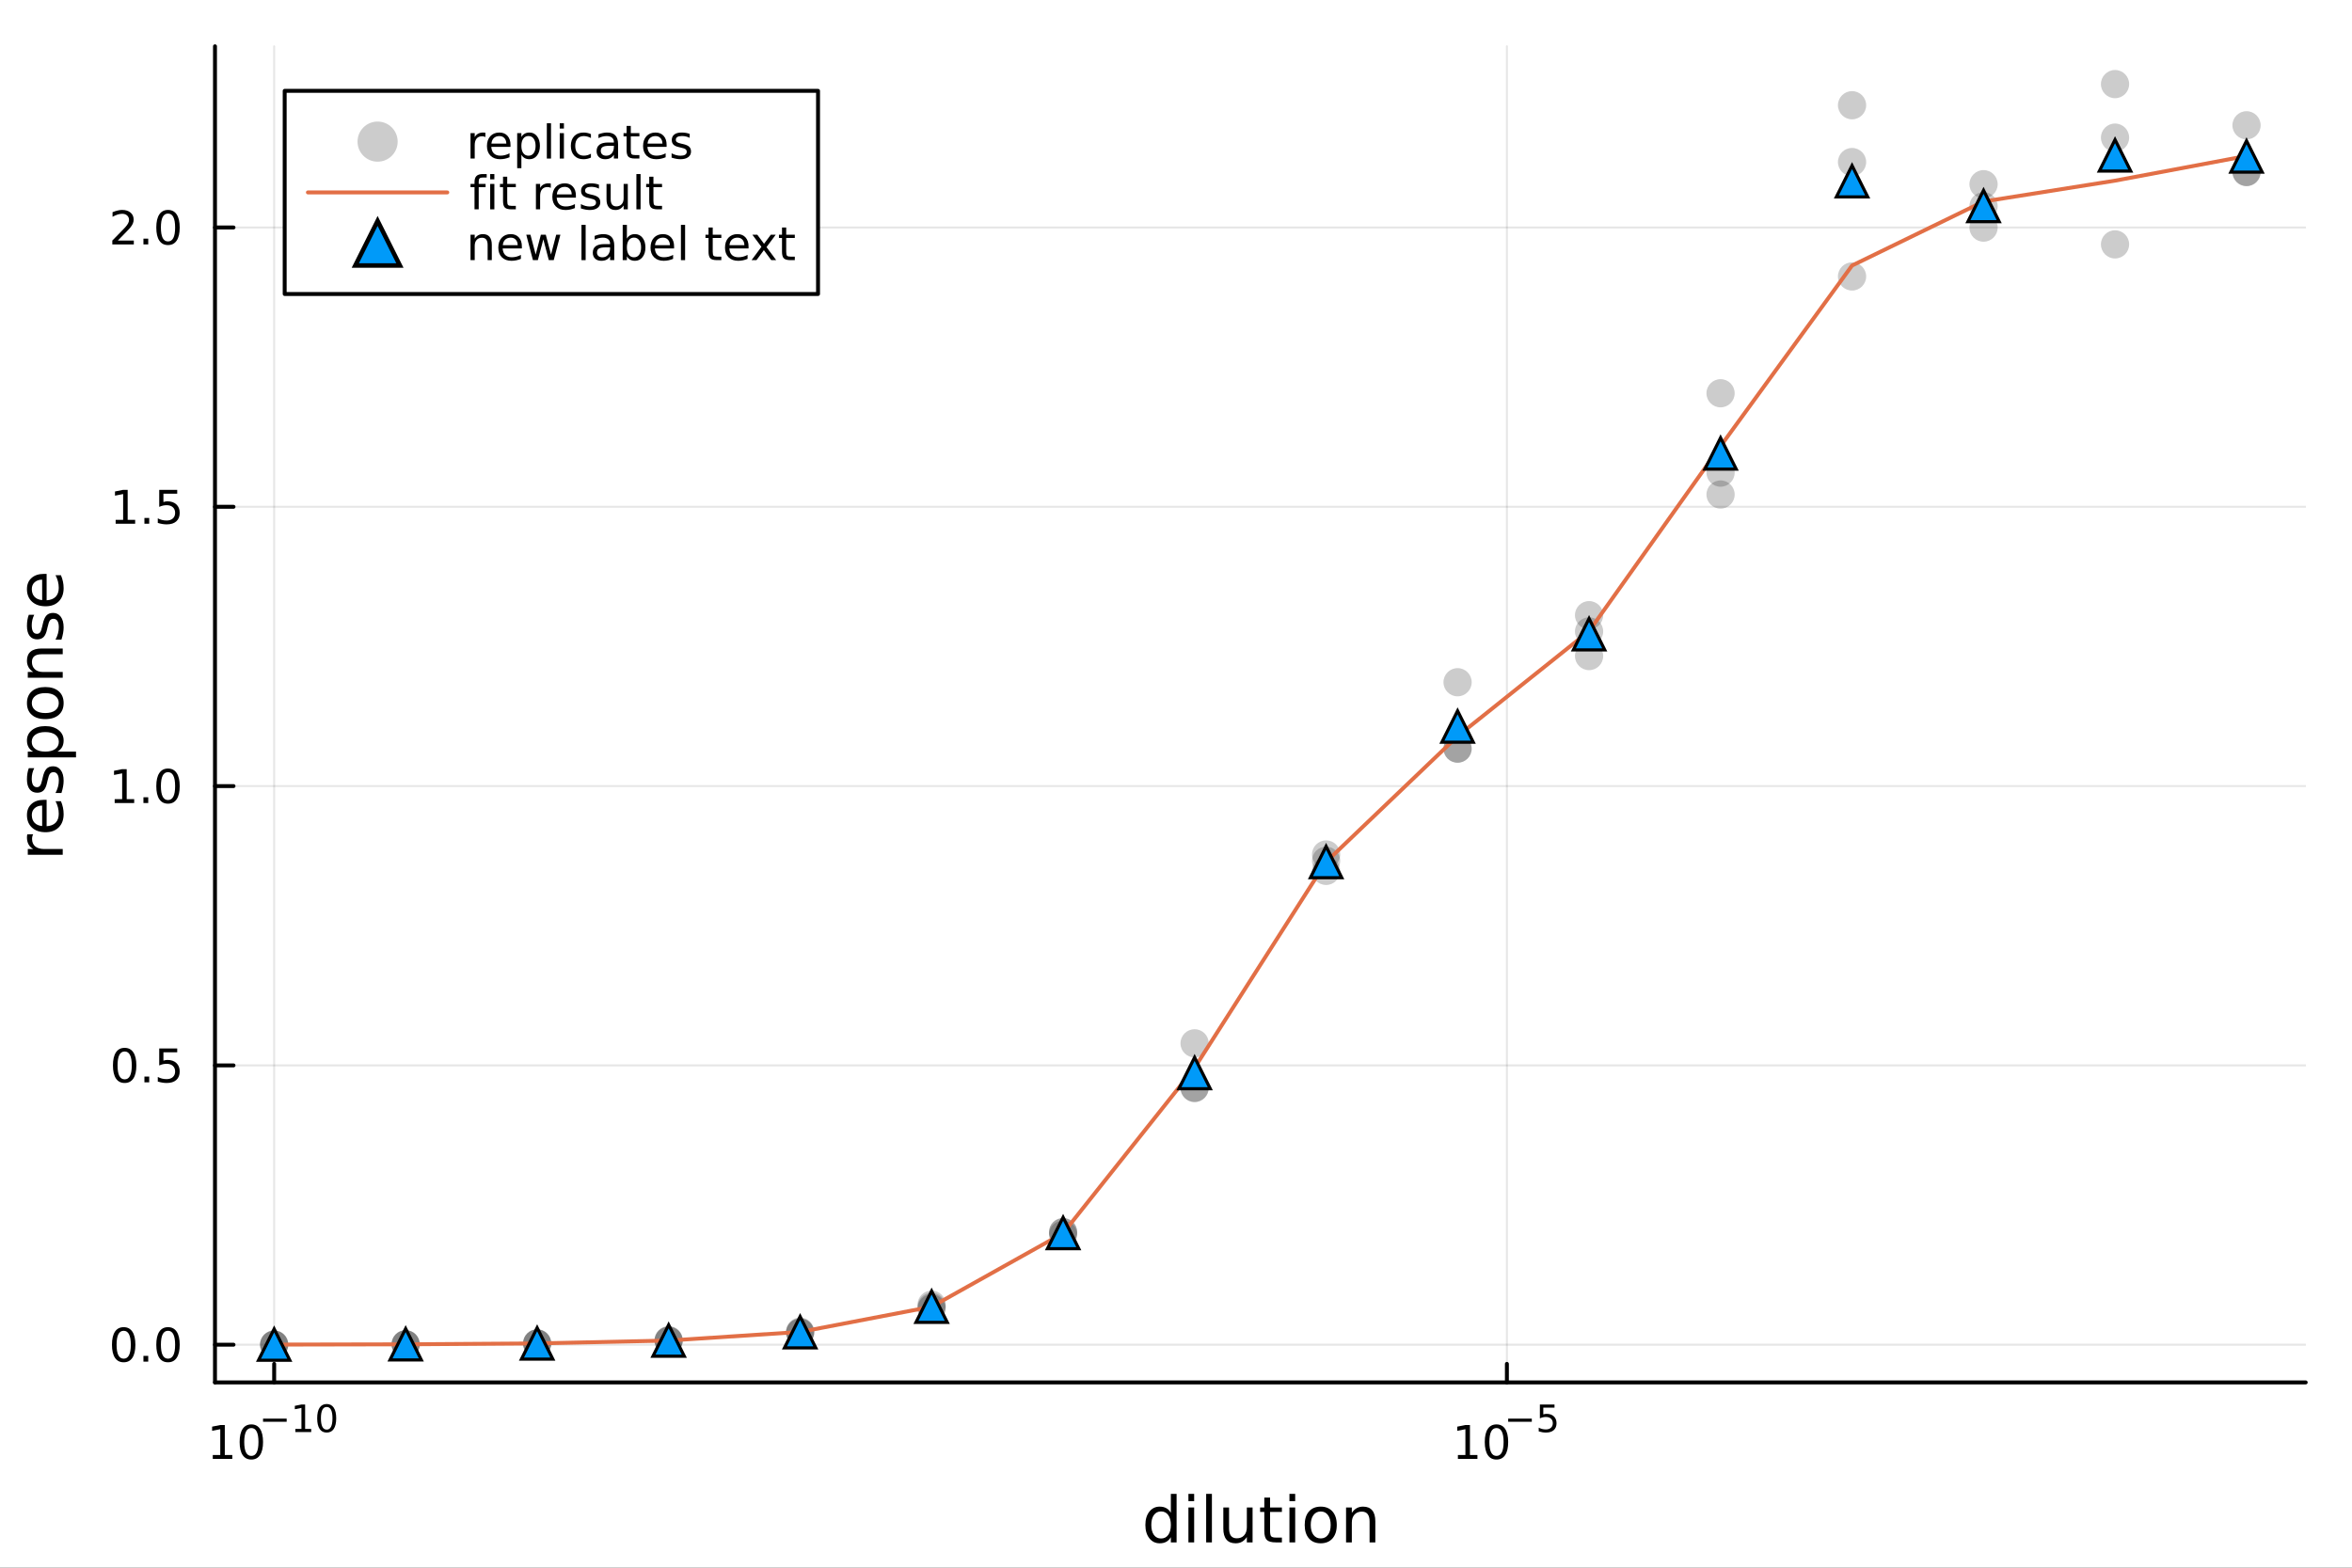 <?xml version="1.0" encoding="utf-8"?>
<svg xmlns="http://www.w3.org/2000/svg" xmlns:xlink="http://www.w3.org/1999/xlink" width="600" height="400" viewBox="0 0 2400 1600">
<rect x="0" y="0" width="2400" height="1600" fill="#333333" stroke="none"/>
<defs>
  <clipPath id="clip600">
    <rect x="0" y="0" width="2400" height="1600"/>
  </clipPath>
</defs>
<path clip-path="url(#clip600)" d="M0 1600 L2400 1600 L2400 0 L0 0  Z" fill="#ffffff" fill-rule="evenodd" fill-opacity="1"/>
<defs>
  <clipPath id="clip601">
    <rect x="480" y="0" width="1681" height="1600"/>
  </clipPath>
</defs>
<path clip-path="url(#clip600)" d="M219.38 1410.9 L2352.76 1410.9 L2352.76 47.244 L219.38 47.244  Z" fill="#ffffff" fill-rule="evenodd" fill-opacity="1"/>
<defs>
  <clipPath id="clip602">
    <rect x="219" y="47" width="2134" height="1365"/>
  </clipPath>
</defs>
<polyline clip-path="url(#clip602)" style="stroke:#000000; stroke-linecap:round; stroke-linejoin:round; stroke-width:2; stroke-opacity:0.1; fill:none" points="279.759,1410.9 279.759,47.244 "/>
<polyline clip-path="url(#clip602)" style="stroke:#000000; stroke-linecap:round; stroke-linejoin:round; stroke-width:2; stroke-opacity:0.1; fill:none" points="1537.65,1410.9 1537.65,47.244 "/>
<polyline clip-path="url(#clip600)" style="stroke:#000000; stroke-linecap:round; stroke-linejoin:round; stroke-width:4; stroke-opacity:1; fill:none" points="219.38,1410.9 2352.76,1410.9 "/>
<polyline clip-path="url(#clip600)" style="stroke:#000000; stroke-linecap:round; stroke-linejoin:round; stroke-width:4; stroke-opacity:1; fill:none" points="279.759,1410.9 279.759,1392 "/>
<polyline clip-path="url(#clip600)" style="stroke:#000000; stroke-linecap:round; stroke-linejoin:round; stroke-width:4; stroke-opacity:1; fill:none" points="1537.65,1410.9 1537.65,1392 "/>
<path clip-path="url(#clip600)" d="M217.122 1485.02 L224.761 1485.02 L224.761 1458.66 L216.451 1460.32 L216.451 1456.06 L224.715 1454.4 L229.391 1454.4 L229.391 1485.02 L237.03 1485.02 L237.03 1488.96 L217.122 1488.96 L217.122 1485.02 Z" fill="#000000" fill-rule="nonzero" fill-opacity="1" /><path clip-path="url(#clip600)" d="M256.474 1457.48 Q252.863 1457.48 251.034 1461.04 Q249.229 1464.58 249.229 1471.71 Q249.229 1478.82 251.034 1482.38 Q252.863 1485.92 256.474 1485.92 Q260.108 1485.92 261.914 1482.38 Q263.742 1478.82 263.742 1471.71 Q263.742 1464.58 261.914 1461.04 Q260.108 1457.48 256.474 1457.48 M256.474 1453.77 Q262.284 1453.77 265.34 1458.38 Q268.418 1462.96 268.418 1471.71 Q268.418 1480.44 265.34 1485.04 Q262.284 1489.63 256.474 1489.63 Q250.664 1489.63 247.585 1485.04 Q244.53 1480.44 244.53 1471.71 Q244.53 1462.96 247.585 1458.38 Q250.664 1453.77 256.474 1453.77 Z" fill="#000000" fill-rule="nonzero" fill-opacity="1" /><path clip-path="url(#clip600)" d="M268.418 1447.87 L292.53 1447.87 L292.53 1451.07 L268.418 1451.07 L268.418 1447.87 Z" fill="#000000" fill-rule="nonzero" fill-opacity="1" /><path clip-path="url(#clip600)" d="M301.388 1458.35 L307.595 1458.35 L307.595 1436.93 L300.843 1438.28 L300.843 1434.82 L307.557 1433.47 L311.356 1433.47 L311.356 1458.35 L317.563 1458.35 L317.563 1461.55 L301.388 1461.55 L301.388 1458.35 Z" fill="#000000" fill-rule="nonzero" fill-opacity="1" /><path clip-path="url(#clip600)" d="M333.362 1435.97 Q330.428 1435.97 328.942 1438.86 Q327.475 1441.74 327.475 1447.53 Q327.475 1453.31 328.942 1456.2 Q330.428 1459.08 333.362 1459.08 Q336.314 1459.08 337.781 1456.2 Q339.267 1453.31 339.267 1447.53 Q339.267 1441.74 337.781 1438.86 Q336.314 1435.97 333.362 1435.97 M333.362 1432.96 Q338.082 1432.96 340.565 1436.7 Q343.066 1440.43 343.066 1447.53 Q343.066 1454.62 340.565 1458.37 Q338.082 1462.09 333.362 1462.09 Q328.641 1462.09 326.139 1458.37 Q323.657 1454.62 323.657 1447.53 Q323.657 1440.43 326.139 1436.7 Q328.641 1432.96 333.362 1432.96 Z" fill="#000000" fill-rule="nonzero" fill-opacity="1" /><path clip-path="url(#clip600)" d="M1487.67 1485.02 L1495.31 1485.02 L1495.31 1458.66 L1487 1460.32 L1487 1456.06 L1495.26 1454.4 L1499.94 1454.4 L1499.94 1485.02 L1507.57 1485.02 L1507.57 1488.96 L1487.67 1488.96 L1487.67 1485.02 Z" fill="#000000" fill-rule="nonzero" fill-opacity="1" /><path clip-path="url(#clip600)" d="M1527.02 1457.48 Q1523.41 1457.48 1521.58 1461.04 Q1519.77 1464.58 1519.77 1471.71 Q1519.77 1478.82 1521.58 1482.38 Q1523.41 1485.92 1527.02 1485.92 Q1530.65 1485.92 1532.46 1482.38 Q1534.29 1478.82 1534.29 1471.71 Q1534.29 1464.58 1532.46 1461.04 Q1530.65 1457.48 1527.02 1457.48 M1527.02 1453.77 Q1532.83 1453.77 1535.88 1458.38 Q1538.96 1462.96 1538.96 1471.71 Q1538.96 1480.44 1535.88 1485.04 Q1532.83 1489.63 1527.02 1489.63 Q1521.21 1489.63 1518.13 1485.04 Q1515.07 1480.44 1515.07 1471.71 Q1515.07 1462.96 1518.13 1458.38 Q1521.21 1453.77 1527.02 1453.77 Z" fill="#000000" fill-rule="nonzero" fill-opacity="1" /><path clip-path="url(#clip600)" d="M1538.96 1447.87 L1563.07 1447.87 L1563.07 1451.07 L1538.96 1451.07 L1538.96 1447.87 Z" fill="#000000" fill-rule="nonzero" fill-opacity="1" /><path clip-path="url(#clip600)" d="M1571.31 1433.47 L1586.23 1433.47 L1586.23 1436.66 L1574.79 1436.66 L1574.79 1443.55 Q1575.62 1443.27 1576.45 1443.13 Q1577.27 1442.98 1578.1 1442.98 Q1582.8 1442.98 1585.55 1445.56 Q1588.3 1448.14 1588.3 1452.54 Q1588.3 1457.07 1585.47 1459.59 Q1582.65 1462.09 1577.52 1462.09 Q1575.75 1462.09 1573.91 1461.79 Q1572.08 1461.49 1570.13 1460.89 L1570.13 1457.07 Q1571.82 1457.99 1573.63 1458.44 Q1575.43 1458.89 1577.44 1458.89 Q1580.7 1458.89 1582.6 1457.18 Q1584.5 1455.47 1584.5 1452.54 Q1584.5 1449.6 1582.6 1447.89 Q1580.7 1446.18 1577.44 1446.18 Q1575.92 1446.18 1574.4 1446.52 Q1572.89 1446.86 1571.31 1447.57 L1571.31 1433.47 Z" fill="#000000" fill-rule="nonzero" fill-opacity="1" /><path clip-path="url(#clip600)" d="M1194.75 1543.95 L1194.75 1524.66 L1200.61 1524.66 L1200.61 1574.19 L1194.75 1574.19 L1194.75 1568.84 Q1192.91 1572.02 1190.07 1573.58 Q1187.27 1575.11 1183.33 1575.11 Q1176.86 1575.11 1172.79 1569.95 Q1168.75 1564.8 1168.75 1556.39 Q1168.75 1547.99 1172.79 1542.83 Q1176.86 1537.68 1183.33 1537.68 Q1187.27 1537.68 1190.07 1539.24 Q1192.91 1540.77 1194.75 1543.95 M1174.8 1556.39 Q1174.8 1562.85 1177.44 1566.55 Q1180.11 1570.21 1184.76 1570.21 Q1189.4 1570.21 1192.08 1566.55 Q1194.75 1562.85 1194.75 1556.39 Q1194.75 1549.93 1192.08 1546.27 Q1189.4 1542.58 1184.76 1542.58 Q1180.11 1542.58 1177.44 1546.27 Q1174.8 1549.93 1174.8 1556.39 Z" fill="#000000" fill-rule="nonzero" fill-opacity="1" /><path clip-path="url(#clip600)" d="M1212.67 1538.54 L1218.53 1538.54 L1218.53 1574.19 L1212.67 1574.19 L1212.67 1538.54 M1212.67 1524.66 L1218.53 1524.66 L1218.53 1532.08 L1212.67 1532.08 L1212.67 1524.66 Z" fill="#000000" fill-rule="nonzero" fill-opacity="1" /><path clip-path="url(#clip600)" d="M1230.78 1524.66 L1236.64 1524.66 L1236.64 1574.19 L1230.78 1574.19 L1230.78 1524.66 Z" fill="#000000" fill-rule="nonzero" fill-opacity="1" /><path clip-path="url(#clip600)" d="M1248.29 1560.12 L1248.29 1538.54 L1254.14 1538.54 L1254.14 1559.89 Q1254.14 1564.96 1256.12 1567.5 Q1258.09 1570.02 1262.04 1570.02 Q1266.78 1570.02 1269.52 1566.99 Q1272.29 1563.97 1272.29 1558.75 L1272.29 1538.54 L1278.14 1538.54 L1278.14 1574.19 L1272.29 1574.19 L1272.29 1568.71 Q1270.15 1571.96 1267.32 1573.55 Q1264.52 1575.11 1260.8 1575.11 Q1254.65 1575.11 1251.47 1571.29 Q1248.29 1567.47 1248.29 1560.12 M1263.02 1537.68 L1263.02 1537.68 Z" fill="#000000" fill-rule="nonzero" fill-opacity="1" /><path clip-path="url(#clip600)" d="M1296 1528.42 L1296 1538.54 L1308.06 1538.54 L1308.06 1543.09 L1296 1543.09 L1296 1562.44 Q1296 1566.8 1297.18 1568.04 Q1298.39 1569.28 1302.05 1569.28 L1308.06 1569.28 L1308.06 1574.19 L1302.05 1574.19 Q1295.27 1574.19 1292.69 1571.67 Q1290.11 1569.12 1290.11 1562.44 L1290.11 1543.09 L1285.81 1543.09 L1285.81 1538.54 L1290.11 1538.54 L1290.11 1528.42 L1296 1528.42 Z" fill="#000000" fill-rule="nonzero" fill-opacity="1" /><path clip-path="url(#clip600)" d="M1315.76 1538.54 L1321.62 1538.54 L1321.62 1574.19 L1315.76 1574.19 L1315.76 1538.54 M1315.76 1524.66 L1321.62 1524.66 L1321.62 1532.08 L1315.76 1532.08 L1315.76 1524.66 Z" fill="#000000" fill-rule="nonzero" fill-opacity="1" /><path clip-path="url(#clip600)" d="M1347.69 1542.64 Q1342.98 1542.64 1340.24 1546.34 Q1337.5 1550 1337.5 1556.39 Q1337.5 1562.79 1340.21 1566.48 Q1342.95 1570.14 1347.69 1570.14 Q1352.37 1570.14 1355.1 1566.45 Q1357.84 1562.76 1357.84 1556.39 Q1357.84 1550.06 1355.1 1546.37 Q1352.37 1542.64 1347.69 1542.64 M1347.69 1537.68 Q1355.33 1537.68 1359.69 1542.64 Q1364.05 1547.61 1364.05 1556.39 Q1364.05 1565.15 1359.69 1570.14 Q1355.33 1575.11 1347.69 1575.11 Q1340.02 1575.11 1335.66 1570.14 Q1331.33 1565.15 1331.33 1556.39 Q1331.33 1547.61 1335.66 1542.64 Q1340.02 1537.68 1347.69 1537.68 Z" fill="#000000" fill-rule="nonzero" fill-opacity="1" /><path clip-path="url(#clip600)" d="M1403.39 1552.67 L1403.39 1574.19 L1397.53 1574.19 L1397.53 1552.86 Q1397.53 1547.8 1395.56 1545.29 Q1393.58 1542.77 1389.64 1542.77 Q1384.9 1542.77 1382.16 1545.79 Q1379.42 1548.82 1379.42 1554.04 L1379.42 1574.19 L1373.53 1574.19 L1373.53 1538.54 L1379.42 1538.54 L1379.42 1544.08 Q1381.52 1540.86 1384.35 1539.27 Q1387.22 1537.68 1390.94 1537.68 Q1397.09 1537.68 1400.24 1541.5 Q1403.39 1545.29 1403.39 1552.67 Z" fill="#000000" fill-rule="nonzero" fill-opacity="1" /><polyline clip-path="url(#clip602)" style="stroke:#000000; stroke-linecap:round; stroke-linejoin:round; stroke-width:2; stroke-opacity:0.1; fill:none" points="219.38,1372.42 2352.76,1372.42 "/>
<polyline clip-path="url(#clip602)" style="stroke:#000000; stroke-linecap:round; stroke-linejoin:round; stroke-width:2; stroke-opacity:0.1; fill:none" points="219.38,1087.36 2352.76,1087.36 "/>
<polyline clip-path="url(#clip602)" style="stroke:#000000; stroke-linecap:round; stroke-linejoin:round; stroke-width:2; stroke-opacity:0.1; fill:none" points="219.38,802.293 2352.76,802.293 "/>
<polyline clip-path="url(#clip602)" style="stroke:#000000; stroke-linecap:round; stroke-linejoin:round; stroke-width:2; stroke-opacity:0.1; fill:none" points="219.38,517.23 2352.76,517.23 "/>
<polyline clip-path="url(#clip602)" style="stroke:#000000; stroke-linecap:round; stroke-linejoin:round; stroke-width:2; stroke-opacity:0.1; fill:none" points="219.38,232.166 2352.76,232.166 "/>
<polyline clip-path="url(#clip600)" style="stroke:#000000; stroke-linecap:round; stroke-linejoin:round; stroke-width:4; stroke-opacity:1; fill:none" points="219.38,1410.9 219.38,47.244 "/>
<polyline clip-path="url(#clip600)" style="stroke:#000000; stroke-linecap:round; stroke-linejoin:round; stroke-width:4; stroke-opacity:1; fill:none" points="219.38,1372.42 238.278,1372.42 "/>
<polyline clip-path="url(#clip600)" style="stroke:#000000; stroke-linecap:round; stroke-linejoin:round; stroke-width:4; stroke-opacity:1; fill:none" points="219.38,1087.36 238.278,1087.36 "/>
<polyline clip-path="url(#clip600)" style="stroke:#000000; stroke-linecap:round; stroke-linejoin:round; stroke-width:4; stroke-opacity:1; fill:none" points="219.38,802.293 238.278,802.293 "/>
<polyline clip-path="url(#clip600)" style="stroke:#000000; stroke-linecap:round; stroke-linejoin:round; stroke-width:4; stroke-opacity:1; fill:none" points="219.38,517.23 238.278,517.23 "/>
<polyline clip-path="url(#clip600)" style="stroke:#000000; stroke-linecap:round; stroke-linejoin:round; stroke-width:4; stroke-opacity:1; fill:none" points="219.38,232.166 238.278,232.166 "/>
<path clip-path="url(#clip600)" d="M126.205 1358.22 Q122.593 1358.22 120.765 1361.78 Q118.959 1365.33 118.959 1372.46 Q118.959 1379.56 120.765 1383.13 Q122.593 1386.67 126.205 1386.67 Q129.839 1386.67 131.644 1383.13 Q133.473 1379.56 133.473 1372.46 Q133.473 1365.33 131.644 1361.78 Q129.839 1358.22 126.205 1358.22 M126.205 1354.52 Q132.015 1354.52 135.07 1359.12 Q138.149 1363.71 138.149 1372.46 Q138.149 1381.18 135.07 1385.79 Q132.015 1390.37 126.205 1390.37 Q120.394 1390.37 117.316 1385.79 Q114.26 1381.18 114.26 1372.46 Q114.26 1363.71 117.316 1359.12 Q120.394 1354.52 126.205 1354.52 Z" fill="#000000" fill-rule="nonzero" fill-opacity="1" /><path clip-path="url(#clip600)" d="M146.366 1383.82 L151.251 1383.82 L151.251 1389.7 L146.366 1389.7 L146.366 1383.82 Z" fill="#000000" fill-rule="nonzero" fill-opacity="1" /><path clip-path="url(#clip600)" d="M171.436 1358.22 Q167.825 1358.22 165.996 1361.78 Q164.19 1365.33 164.19 1372.46 Q164.19 1379.56 165.996 1383.13 Q167.825 1386.67 171.436 1386.67 Q175.07 1386.67 176.876 1383.13 Q178.704 1379.56 178.704 1372.46 Q178.704 1365.33 176.876 1361.78 Q175.07 1358.22 171.436 1358.22 M171.436 1354.52 Q177.246 1354.52 180.301 1359.12 Q183.38 1363.71 183.38 1372.46 Q183.38 1381.18 180.301 1385.79 Q177.246 1390.37 171.436 1390.37 Q165.626 1390.37 162.547 1385.79 Q159.491 1381.18 159.491 1372.46 Q159.491 1363.71 162.547 1359.12 Q165.626 1354.52 171.436 1354.52 Z" fill="#000000" fill-rule="nonzero" fill-opacity="1" /><path clip-path="url(#clip600)" d="M127.2 1073.16 Q123.589 1073.16 121.76 1076.72 Q119.955 1080.26 119.955 1087.39 Q119.955 1094.5 121.76 1098.06 Q123.589 1101.6 127.2 1101.6 Q130.834 1101.6 132.64 1098.06 Q134.468 1094.5 134.468 1087.39 Q134.468 1080.26 132.64 1076.72 Q130.834 1073.16 127.2 1073.16 M127.2 1069.45 Q133.01 1069.45 136.066 1074.06 Q139.144 1078.64 139.144 1087.39 Q139.144 1096.12 136.066 1100.73 Q133.01 1105.31 127.2 1105.31 Q121.39 1105.31 118.311 1100.73 Q115.256 1096.12 115.256 1087.39 Q115.256 1078.64 118.311 1074.06 Q121.39 1069.45 127.2 1069.45 Z" fill="#000000" fill-rule="nonzero" fill-opacity="1" /><path clip-path="url(#clip600)" d="M147.362 1098.76 L152.246 1098.76 L152.246 1104.64 L147.362 1104.64 L147.362 1098.76 Z" fill="#000000" fill-rule="nonzero" fill-opacity="1" /><path clip-path="url(#clip600)" d="M162.477 1070.08 L180.834 1070.08 L180.834 1074.01 L166.76 1074.01 L166.76 1082.48 Q167.778 1082.14 168.797 1081.98 Q169.815 1081.79 170.834 1081.79 Q176.621 1081.79 180.001 1084.96 Q183.38 1088.13 183.38 1093.55 Q183.38 1099.13 179.908 1102.23 Q176.436 1105.31 170.116 1105.31 Q167.94 1105.31 165.672 1104.94 Q163.427 1104.57 161.019 1103.83 L161.019 1099.13 Q163.102 1100.26 165.325 1100.82 Q167.547 1101.37 170.024 1101.37 Q174.028 1101.37 176.366 1099.27 Q178.704 1097.16 178.704 1093.55 Q178.704 1089.94 176.366 1087.83 Q174.028 1085.73 170.024 1085.73 Q168.149 1085.73 166.274 1086.14 Q164.422 1086.56 162.477 1087.44 L162.477 1070.08 Z" fill="#000000" fill-rule="nonzero" fill-opacity="1" /><path clip-path="url(#clip600)" d="M117.015 815.638 L124.654 815.638 L124.654 789.273 L116.343 790.939 L116.343 786.68 L124.607 785.013 L129.283 785.013 L129.283 815.638 L136.922 815.638 L136.922 819.573 L117.015 819.573 L117.015 815.638 Z" fill="#000000" fill-rule="nonzero" fill-opacity="1" /><path clip-path="url(#clip600)" d="M146.366 813.694 L151.251 813.694 L151.251 819.573 L146.366 819.573 L146.366 813.694 Z" fill="#000000" fill-rule="nonzero" fill-opacity="1" /><path clip-path="url(#clip600)" d="M171.436 788.092 Q167.825 788.092 165.996 791.657 Q164.19 795.199 164.19 802.328 Q164.19 809.435 165.996 812.999 Q167.825 816.541 171.436 816.541 Q175.07 816.541 176.876 812.999 Q178.704 809.435 178.704 802.328 Q178.704 795.199 176.876 791.657 Q175.07 788.092 171.436 788.092 M171.436 784.388 Q177.246 784.388 180.301 788.995 Q183.38 793.578 183.38 802.328 Q183.38 811.055 180.301 815.661 Q177.246 820.245 171.436 820.245 Q165.626 820.245 162.547 815.661 Q159.491 811.055 159.491 802.328 Q159.491 793.578 162.547 788.995 Q165.626 784.388 171.436 784.388 Z" fill="#000000" fill-rule="nonzero" fill-opacity="1" /><path clip-path="url(#clip600)" d="M118.01 530.574 L125.649 530.574 L125.649 504.209 L117.339 505.875 L117.339 501.616 L125.603 499.95 L130.279 499.95 L130.279 530.574 L137.917 530.574 L137.917 534.51 L118.01 534.51 L118.01 530.574 Z" fill="#000000" fill-rule="nonzero" fill-opacity="1" /><path clip-path="url(#clip600)" d="M147.362 528.63 L152.246 528.63 L152.246 534.51 L147.362 534.51 L147.362 528.63 Z" fill="#000000" fill-rule="nonzero" fill-opacity="1" /><path clip-path="url(#clip600)" d="M162.477 499.95 L180.834 499.95 L180.834 503.885 L166.76 503.885 L166.76 512.357 Q167.778 512.01 168.797 511.848 Q169.815 511.662 170.834 511.662 Q176.621 511.662 180.001 514.834 Q183.38 518.005 183.38 523.422 Q183.38 529 179.908 532.102 Q176.436 535.181 170.116 535.181 Q167.94 535.181 165.672 534.81 Q163.427 534.44 161.019 533.699 L161.019 529 Q163.102 530.135 165.325 530.69 Q167.547 531.246 170.024 531.246 Q174.028 531.246 176.366 529.139 Q178.704 527.033 178.704 523.422 Q178.704 519.811 176.366 517.704 Q174.028 515.598 170.024 515.598 Q168.149 515.598 166.274 516.014 Q164.422 516.431 162.477 517.311 L162.477 499.95 Z" fill="#000000" fill-rule="nonzero" fill-opacity="1" /><path clip-path="url(#clip600)" d="M120.232 245.51 L136.552 245.51 L136.552 249.446 L114.607 249.446 L114.607 245.51 Q117.269 242.756 121.853 238.126 Q126.459 233.474 127.64 232.131 Q129.885 229.608 130.765 227.872 Q131.667 226.112 131.667 224.423 Q131.667 221.668 129.723 219.932 Q127.802 218.196 124.7 218.196 Q122.501 218.196 120.047 218.96 Q117.617 219.724 114.839 221.275 L114.839 216.552 Q117.663 215.418 120.117 214.839 Q122.57 214.261 124.607 214.261 Q129.978 214.261 133.172 216.946 Q136.367 219.631 136.367 224.122 Q136.367 226.251 135.556 228.173 Q134.769 230.071 132.663 232.663 Q132.084 233.335 128.982 236.552 Q125.88 239.747 120.232 245.51 Z" fill="#000000" fill-rule="nonzero" fill-opacity="1" /><path clip-path="url(#clip600)" d="M146.366 243.566 L151.251 243.566 L151.251 249.446 L146.366 249.446 L146.366 243.566 Z" fill="#000000" fill-rule="nonzero" fill-opacity="1" /><path clip-path="url(#clip600)" d="M171.436 217.964 Q167.825 217.964 165.996 221.529 Q164.19 225.071 164.19 232.2 Q164.19 239.307 165.996 242.872 Q167.825 246.413 171.436 246.413 Q175.07 246.413 176.876 242.872 Q178.704 239.307 178.704 232.2 Q178.704 225.071 176.876 221.529 Q175.07 217.964 171.436 217.964 M171.436 214.261 Q177.246 214.261 180.301 218.867 Q183.38 223.45 183.38 232.2 Q183.38 240.927 180.301 245.534 Q177.246 250.117 171.436 250.117 Q165.626 250.117 162.547 245.534 Q159.491 240.927 159.491 232.2 Q159.491 223.45 162.547 218.867 Q165.626 214.261 171.436 214.261 Z" fill="#000000" fill-rule="nonzero" fill-opacity="1" /><path clip-path="url(#clip600)" d="M33.831 851.531 Q33.258 852.517 33.003 853.695 Q32.717 854.841 32.717 856.241 Q32.717 861.207 35.963 863.88 Q39.178 866.522 45.225 866.522 L64.004 866.522 L64.004 872.41 L28.356 872.41 L28.356 866.522 L33.894 866.522 Q30.648 864.676 29.088 861.716 Q27.497 858.756 27.497 854.523 Q27.497 853.918 27.592 853.186 Q27.656 852.454 27.815 851.562 L33.831 851.531 Z" fill="#000000" fill-rule="nonzero" fill-opacity="1" /><path clip-path="url(#clip600)" d="M44.716 816.328 L47.581 816.328 L47.581 843.255 Q53.628 842.873 56.811 839.627 Q59.962 836.348 59.962 830.524 Q59.962 827.15 59.134 823.999 Q58.307 820.816 56.652 817.697 L62.19 817.697 Q63.527 820.848 64.227 824.158 Q64.927 827.468 64.927 830.874 Q64.927 839.404 59.962 844.401 Q54.997 849.366 46.53 849.366 Q37.777 849.366 32.653 844.656 Q27.497 839.913 27.497 831.892 Q27.497 824.699 32.144 820.53 Q36.759 816.328 44.716 816.328 M42.997 822.185 Q38.191 822.248 35.327 824.89 Q32.462 827.5 32.462 831.829 Q32.462 836.73 35.231 839.69 Q38 842.619 43.029 843.064 L42.997 822.185 Z" fill="#000000" fill-rule="nonzero" fill-opacity="1" /><path clip-path="url(#clip600)" d="M29.407 783.991 L34.945 783.991 Q33.672 786.473 33.035 789.147 Q32.398 791.82 32.398 794.685 Q32.398 799.045 33.735 801.242 Q35.072 803.406 37.746 803.406 Q39.783 803.406 40.96 801.846 Q42.106 800.287 43.157 795.576 L43.602 793.571 Q44.939 787.332 47.39 784.723 Q49.809 782.081 54.169 782.081 Q59.134 782.081 62.031 786.028 Q64.927 789.942 64.927 796.817 Q64.927 799.682 64.354 802.801 Q63.813 805.889 62.699 809.326 L56.652 809.326 Q58.339 806.08 59.198 802.928 Q60.026 799.777 60.026 796.69 Q60.026 792.552 58.625 790.324 Q57.193 788.096 54.615 788.096 Q52.228 788.096 50.955 789.72 Q49.681 791.311 48.504 796.754 L48.026 798.791 Q46.88 804.233 44.525 806.652 Q42.138 809.071 38 809.071 Q32.971 809.071 30.234 805.507 Q27.497 801.942 27.497 795.385 Q27.497 792.139 27.974 789.274 Q28.452 786.409 29.407 783.991 Z" fill="#000000" fill-rule="nonzero" fill-opacity="1" /><path clip-path="url(#clip600)" d="M58.657 767.09 L77.563 767.09 L77.563 772.978 L28.356 772.978 L28.356 767.09 L33.767 767.09 Q30.584 765.243 29.056 762.443 Q27.497 759.61 27.497 755.695 Q27.497 749.202 32.653 745.16 Q37.809 741.086 46.212 741.086 Q54.615 741.086 59.771 745.16 Q64.927 749.202 64.927 755.695 Q64.927 759.61 63.399 762.443 Q61.84 765.243 58.657 767.09 M46.212 747.165 Q39.751 747.165 36.09 749.838 Q32.398 752.48 32.398 757.127 Q32.398 761.774 36.09 764.448 Q39.751 767.09 46.212 767.09 Q52.673 767.09 56.365 764.448 Q60.026 761.774 60.026 757.127 Q60.026 752.48 56.365 749.838 Q52.673 747.165 46.212 747.165 Z" fill="#000000" fill-rule="nonzero" fill-opacity="1" /><path clip-path="url(#clip600)" d="M32.462 717.564 Q32.462 722.275 36.154 725.012 Q39.815 727.749 46.212 727.749 Q52.609 727.749 56.302 725.044 Q59.962 722.307 59.962 717.564 Q59.962 712.886 56.27 710.148 Q52.578 707.411 46.212 707.411 Q39.878 707.411 36.186 710.148 Q32.462 712.886 32.462 717.564 M27.497 717.564 Q27.497 709.926 32.462 705.565 Q37.427 701.204 46.212 701.204 Q54.965 701.204 59.962 705.565 Q64.927 709.926 64.927 717.564 Q64.927 725.235 59.962 729.596 Q54.965 733.924 46.212 733.924 Q37.427 733.924 32.462 729.596 Q27.497 725.235 27.497 717.564 Z" fill="#000000" fill-rule="nonzero" fill-opacity="1" /><path clip-path="url(#clip600)" d="M42.488 661.864 L64.004 661.864 L64.004 667.721 L42.679 667.721 Q37.618 667.721 35.104 669.694 Q32.589 671.668 32.589 675.614 Q32.589 680.357 35.613 683.094 Q38.637 685.831 43.857 685.831 L64.004 685.831 L64.004 691.72 L28.356 691.72 L28.356 685.831 L33.894 685.831 Q30.68 683.731 29.088 680.898 Q27.497 678.033 27.497 674.309 Q27.497 668.166 31.316 665.015 Q35.104 661.864 42.488 661.864 Z" fill="#000000" fill-rule="nonzero" fill-opacity="1" /><path clip-path="url(#clip600)" d="M29.407 627.458 L34.945 627.458 Q33.672 629.94 33.035 632.614 Q32.398 635.288 32.398 638.152 Q32.398 642.513 33.735 644.709 Q35.072 646.873 37.746 646.873 Q39.783 646.873 40.96 645.314 Q42.106 643.754 43.157 639.043 L43.602 637.038 Q44.939 630.8 47.39 628.19 Q49.809 625.548 54.169 625.548 Q59.134 625.548 62.031 629.495 Q64.927 633.41 64.927 640.285 Q64.927 643.149 64.354 646.268 Q63.813 649.356 62.699 652.793 L56.652 652.793 Q58.339 649.547 59.198 646.396 Q60.026 643.245 60.026 640.157 Q60.026 636.02 58.625 633.792 Q57.193 631.564 54.615 631.564 Q52.228 631.564 50.955 633.187 Q49.681 634.778 48.504 640.221 L48.026 642.258 Q46.88 647.701 44.525 650.12 Q42.138 652.539 38 652.539 Q32.971 652.539 30.234 648.974 Q27.497 645.409 27.497 638.852 Q27.497 635.606 27.974 632.741 Q28.452 629.877 29.407 627.458 Z" fill="#000000" fill-rule="nonzero" fill-opacity="1" /><path clip-path="url(#clip600)" d="M44.716 585.731 L47.581 585.731 L47.581 612.658 Q53.628 612.276 56.811 609.029 Q59.962 605.751 59.962 599.926 Q59.962 596.552 59.134 593.401 Q58.307 590.218 56.652 587.099 L62.19 587.099 Q63.527 590.25 64.227 593.56 Q64.927 596.871 64.927 600.276 Q64.927 608.806 59.962 613.803 Q54.997 618.769 46.53 618.769 Q37.777 618.769 32.653 614.058 Q27.497 609.316 27.497 601.295 Q27.497 594.101 32.144 589.932 Q36.759 585.731 44.716 585.731 M42.997 591.587 Q38.191 591.651 35.327 594.292 Q32.462 596.902 32.462 601.231 Q32.462 606.133 35.231 609.093 Q38 612.021 43.029 612.467 L42.997 591.587 Z" fill="#000000" fill-rule="nonzero" fill-opacity="1" /><circle clip-path="url(#clip602)" cx="279.759" cy="1372.29" r="14.4" fill="#000000" fill-rule="evenodd" fill-opacity="0.2" stroke="none"/>
<circle clip-path="url(#clip602)" cx="413.933" cy="1372.01" r="14.4" fill="#000000" fill-rule="evenodd" fill-opacity="0.2" stroke="none"/>
<circle clip-path="url(#clip602)" cx="548.108" cy="1371.15" r="14.4" fill="#000000" fill-rule="evenodd" fill-opacity="0.2" stroke="none"/>
<circle clip-path="url(#clip602)" cx="682.282" cy="1367.75" r="14.4" fill="#000000" fill-rule="evenodd" fill-opacity="0.2" stroke="none"/>
<circle clip-path="url(#clip602)" cx="816.457" cy="1359.92" r="14.4" fill="#000000" fill-rule="evenodd" fill-opacity="0.2" stroke="none"/>
<circle clip-path="url(#clip602)" cx="950.632" cy="1333.85" r="14.4" fill="#000000" fill-rule="evenodd" fill-opacity="0.2" stroke="none"/>
<circle clip-path="url(#clip602)" cx="1084.81" cy="1257.37" r="14.4" fill="#000000" fill-rule="evenodd" fill-opacity="0.2" stroke="none"/>
<circle clip-path="url(#clip602)" cx="1218.98" cy="1110.24" r="14.4" fill="#000000" fill-rule="evenodd" fill-opacity="0.2" stroke="none"/>
<circle clip-path="url(#clip602)" cx="1353.16" cy="888.819" r="14.4" fill="#000000" fill-rule="evenodd" fill-opacity="0.2" stroke="none"/>
<circle clip-path="url(#clip602)" cx="1487.33" cy="764.073" r="14.4" fill="#000000" fill-rule="evenodd" fill-opacity="0.2" stroke="none"/>
<circle clip-path="url(#clip602)" cx="1621.5" cy="627.866" r="14.4" fill="#000000" fill-rule="evenodd" fill-opacity="0.2" stroke="none"/>
<circle clip-path="url(#clip602)" cx="1755.68" cy="482.353" r="14.4" fill="#000000" fill-rule="evenodd" fill-opacity="0.2" stroke="none"/>
<circle clip-path="url(#clip602)" cx="1889.85" cy="282.145" r="14.4" fill="#000000" fill-rule="evenodd" fill-opacity="0.2" stroke="none"/>
<circle clip-path="url(#clip602)" cx="2024.03" cy="232.303" r="14.4" fill="#000000" fill-rule="evenodd" fill-opacity="0.2" stroke="none"/>
<circle clip-path="url(#clip602)" cx="2158.2" cy="85.838" r="14.4" fill="#000000" fill-rule="evenodd" fill-opacity="0.2" stroke="none"/>
<circle clip-path="url(#clip602)" cx="2292.38" cy="175.683" r="14.4" fill="#000000" fill-rule="evenodd" fill-opacity="0.2" stroke="none"/>
<circle clip-path="url(#clip602)" cx="279.759" cy="1372.3" r="14.4" fill="#000000" fill-rule="evenodd" fill-opacity="0.2" stroke="none"/>
<circle clip-path="url(#clip602)" cx="413.933" cy="1371.94" r="14.4" fill="#000000" fill-rule="evenodd" fill-opacity="0.2" stroke="none"/>
<circle clip-path="url(#clip602)" cx="548.108" cy="1371.19" r="14.4" fill="#000000" fill-rule="evenodd" fill-opacity="0.2" stroke="none"/>
<circle clip-path="url(#clip602)" cx="682.282" cy="1368.27" r="14.4" fill="#000000" fill-rule="evenodd" fill-opacity="0.2" stroke="none"/>
<circle clip-path="url(#clip602)" cx="816.457" cy="1360.05" r="14.4" fill="#000000" fill-rule="evenodd" fill-opacity="0.2" stroke="none"/>
<circle clip-path="url(#clip602)" cx="950.632" cy="1335.53" r="14.4" fill="#000000" fill-rule="evenodd" fill-opacity="0.2" stroke="none"/>
<circle clip-path="url(#clip602)" cx="1084.81" cy="1257.75" r="14.4" fill="#000000" fill-rule="evenodd" fill-opacity="0.2" stroke="none"/>
<circle clip-path="url(#clip602)" cx="1218.98" cy="1110.48" r="14.4" fill="#000000" fill-rule="evenodd" fill-opacity="0.2" stroke="none"/>
<circle clip-path="url(#clip602)" cx="1353.16" cy="872.105" r="14.4" fill="#000000" fill-rule="evenodd" fill-opacity="0.2" stroke="none"/>
<circle clip-path="url(#clip602)" cx="1487.33" cy="696.291" r="14.4" fill="#000000" fill-rule="evenodd" fill-opacity="0.2" stroke="none"/>
<circle clip-path="url(#clip602)" cx="1621.5" cy="669.579" r="14.4" fill="#000000" fill-rule="evenodd" fill-opacity="0.2" stroke="none"/>
<circle clip-path="url(#clip602)" cx="1755.68" cy="401.363" r="14.4" fill="#000000" fill-rule="evenodd" fill-opacity="0.2" stroke="none"/>
<circle clip-path="url(#clip602)" cx="1889.85" cy="165.392" r="14.4" fill="#000000" fill-rule="evenodd" fill-opacity="0.2" stroke="none"/>
<circle clip-path="url(#clip602)" cx="2024.03" cy="210.476" r="14.4" fill="#000000" fill-rule="evenodd" fill-opacity="0.2" stroke="none"/>
<circle clip-path="url(#clip602)" cx="2158.2" cy="249.412" r="14.4" fill="#000000" fill-rule="evenodd" fill-opacity="0.2" stroke="none"/>
<circle clip-path="url(#clip602)" cx="2292.38" cy="175.479" r="14.4" fill="#000000" fill-rule="evenodd" fill-opacity="0.2" stroke="none"/>
<circle clip-path="url(#clip602)" cx="279.759" cy="1372.3" r="14.4" fill="#000000" fill-rule="evenodd" fill-opacity="0.2" stroke="none"/>
<circle clip-path="url(#clip602)" cx="413.933" cy="1372" r="14.4" fill="#000000" fill-rule="evenodd" fill-opacity="0.2" stroke="none"/>
<circle clip-path="url(#clip602)" cx="548.108" cy="1371.01" r="14.4" fill="#000000" fill-rule="evenodd" fill-opacity="0.2" stroke="none"/>
<circle clip-path="url(#clip602)" cx="682.282" cy="1368.44" r="14.4" fill="#000000" fill-rule="evenodd" fill-opacity="0.2" stroke="none"/>
<circle clip-path="url(#clip602)" cx="816.457" cy="1359.07" r="14.4" fill="#000000" fill-rule="evenodd" fill-opacity="0.2" stroke="none"/>
<circle clip-path="url(#clip602)" cx="950.632" cy="1331.56" r="14.4" fill="#000000" fill-rule="evenodd" fill-opacity="0.2" stroke="none"/>
<circle clip-path="url(#clip602)" cx="1084.81" cy="1260.14" r="14.4" fill="#000000" fill-rule="evenodd" fill-opacity="0.2" stroke="none"/>
<circle clip-path="url(#clip602)" cx="1218.98" cy="1064.83" r="14.4" fill="#000000" fill-rule="evenodd" fill-opacity="0.2" stroke="none"/>
<circle clip-path="url(#clip602)" cx="1353.16" cy="878.503" r="14.4" fill="#000000" fill-rule="evenodd" fill-opacity="0.2" stroke="none"/>
<circle clip-path="url(#clip602)" cx="1487.33" cy="764.05" r="14.4" fill="#000000" fill-rule="evenodd" fill-opacity="0.2" stroke="none"/>
<circle clip-path="url(#clip602)" cx="1621.5" cy="644.437" r="14.4" fill="#000000" fill-rule="evenodd" fill-opacity="0.2" stroke="none"/>
<circle clip-path="url(#clip602)" cx="1755.68" cy="504.723" r="14.4" fill="#000000" fill-rule="evenodd" fill-opacity="0.2" stroke="none"/>
<circle clip-path="url(#clip602)" cx="1889.85" cy="107.396" r="14.4" fill="#000000" fill-rule="evenodd" fill-opacity="0.2" stroke="none"/>
<circle clip-path="url(#clip602)" cx="2024.03" cy="188.004" r="14.4" fill="#000000" fill-rule="evenodd" fill-opacity="0.2" stroke="none"/>
<circle clip-path="url(#clip602)" cx="2158.2" cy="140.476" r="14.4" fill="#000000" fill-rule="evenodd" fill-opacity="0.2" stroke="none"/>
<circle clip-path="url(#clip602)" cx="2292.38" cy="127.889" r="14.4" fill="#000000" fill-rule="evenodd" fill-opacity="0.2" stroke="none"/>
<polyline clip-path="url(#clip602)" style="stroke:#e26f46; stroke-linecap:round; stroke-linejoin:round; stroke-width:4; stroke-opacity:1; fill:none" points="279.759,1372.3 413.933,1372.03 548.108,1371.12 682.282,1368.18 816.457,1359.39 950.632,1333.67 1084.81,1258.59 1218.98,1089.8 1353.16,879.695 1487.33,751.365 1621.5,644.171 1755.68,455.353 1889.85,271.014 2024.03,205.675 2158.2,184.378 2292.38,159.198 "/>
<path clip-path="url(#clip602)" d="M279.759 1356.3 L263.759 1388.3 L295.759 1388.3 L279.759 1356.3 Z" fill="#009af9" fill-rule="evenodd" fill-opacity="1" stroke="#000000" stroke-opacity="1" stroke-width="3.2"/>
<path clip-path="url(#clip602)" d="M413.933 1355.98 L397.933 1387.98 L429.933 1387.98 L413.933 1355.98 Z" fill="#009af9" fill-rule="evenodd" fill-opacity="1" stroke="#000000" stroke-opacity="1" stroke-width="3.2"/>
<path clip-path="url(#clip602)" d="M548.108 1355.12 L532.108 1387.12 L564.108 1387.12 L548.108 1355.12 Z" fill="#009af9" fill-rule="evenodd" fill-opacity="1" stroke="#000000" stroke-opacity="1" stroke-width="3.2"/>
<path clip-path="url(#clip602)" d="M682.282 1352.16 L666.282 1384.16 L698.282 1384.16 L682.282 1352.16 Z" fill="#009af9" fill-rule="evenodd" fill-opacity="1" stroke="#000000" stroke-opacity="1" stroke-width="3.2"/>
<path clip-path="url(#clip602)" d="M816.457 1343.68 L800.457 1375.68 L832.457 1375.68 L816.457 1343.68 Z" fill="#009af9" fill-rule="evenodd" fill-opacity="1" stroke="#000000" stroke-opacity="1" stroke-width="3.2"/>
<path clip-path="url(#clip602)" d="M950.632 1317.65 L934.632 1349.65 L966.632 1349.65 L950.632 1317.65 Z" fill="#009af9" fill-rule="evenodd" fill-opacity="1" stroke="#000000" stroke-opacity="1" stroke-width="3.2"/>
<path clip-path="url(#clip602)" d="M1084.81 1242.42 L1068.81 1274.42 L1100.81 1274.42 L1084.81 1242.42 Z" fill="#009af9" fill-rule="evenodd" fill-opacity="1" stroke="#000000" stroke-opacity="1" stroke-width="3.2"/>
<path clip-path="url(#clip602)" d="M1218.98 1079.18 L1202.98 1111.18 L1234.98 1111.18 L1218.98 1079.18 Z" fill="#009af9" fill-rule="evenodd" fill-opacity="1" stroke="#000000" stroke-opacity="1" stroke-width="3.2"/>
<path clip-path="url(#clip602)" d="M1353.16 863.809 L1337.16 895.809 L1369.16 895.809 L1353.16 863.809 Z" fill="#009af9" fill-rule="evenodd" fill-opacity="1" stroke="#000000" stroke-opacity="1" stroke-width="3.2"/>
<path clip-path="url(#clip602)" d="M1487.33 725.472 L1471.33 757.472 L1503.33 757.472 L1487.33 725.472 Z" fill="#009af9" fill-rule="evenodd" fill-opacity="1" stroke="#000000" stroke-opacity="1" stroke-width="3.2"/>
<path clip-path="url(#clip602)" d="M1621.5 631.294 L1605.5 663.294 L1637.5 663.294 L1621.5 631.294 Z" fill="#009af9" fill-rule="evenodd" fill-opacity="1" stroke="#000000" stroke-opacity="1" stroke-width="3.2"/>
<path clip-path="url(#clip602)" d="M1755.68 446.813 L1739.68 478.813 L1771.68 478.813 L1755.68 446.813 Z" fill="#009af9" fill-rule="evenodd" fill-opacity="1" stroke="#000000" stroke-opacity="1" stroke-width="3.2"/>
<path clip-path="url(#clip602)" d="M1889.85 168.978 L1873.85 200.978 L1905.85 200.978 L1889.85 168.978 Z" fill="#009af9" fill-rule="evenodd" fill-opacity="1" stroke="#000000" stroke-opacity="1" stroke-width="3.2"/>
<path clip-path="url(#clip602)" d="M2024.03 194.261 L2008.03 226.261 L2040.03 226.261 L2024.03 194.261 Z" fill="#009af9" fill-rule="evenodd" fill-opacity="1" stroke="#000000" stroke-opacity="1" stroke-width="3.2"/>
<path clip-path="url(#clip602)" d="M2158.2 142.575 L2142.2 174.575 L2174.2 174.575 L2158.2 142.575 Z" fill="#009af9" fill-rule="evenodd" fill-opacity="1" stroke="#000000" stroke-opacity="1" stroke-width="3.2"/>
<path clip-path="url(#clip602)" d="M2292.38 143.684 L2276.38 175.684 L2308.38 175.684 L2292.38 143.684 Z" fill="#009af9" fill-rule="evenodd" fill-opacity="1" stroke="#000000" stroke-opacity="1" stroke-width="3.2"/>
<path clip-path="url(#clip600)" d="M290.493 300.059 L834.731 300.059 L834.731 92.699 L290.493 92.699  Z" fill="#ffffff" fill-rule="evenodd" fill-opacity="1"/>
<polyline clip-path="url(#clip600)" style="stroke:#000000; stroke-linecap:round; stroke-linejoin:round; stroke-width:4; stroke-opacity:1; fill:none" points="290.493,300.059 834.731,300.059 834.731,92.699 290.493,92.699 290.493,300.059 "/>
<circle clip-path="url(#clip600)" cx="385.309" cy="144.539" r="20.48" fill="#000000" fill-rule="evenodd" fill-opacity="0.2" stroke="none"/>
<path clip-path="url(#clip600)" d="M495.311 139.875 Q494.594 139.458 493.737 139.273 Q492.904 139.065 491.885 139.065 Q488.274 139.065 486.33 141.426 Q484.408 143.764 484.408 148.162 L484.408 161.819 L480.126 161.819 L480.126 135.893 L484.408 135.893 L484.408 139.921 Q485.751 137.56 487.904 136.426 Q490.057 135.268 493.135 135.268 Q493.575 135.268 494.107 135.338 Q494.64 135.384 495.288 135.5 L495.311 139.875 Z" fill="#000000" fill-rule="nonzero" fill-opacity="1" /><path clip-path="url(#clip600)" d="M520.913 147.791 L520.913 149.875 L501.33 149.875 Q501.607 154.273 503.969 156.588 Q506.353 158.879 510.589 158.879 Q513.043 158.879 515.334 158.278 Q517.649 157.676 519.918 156.472 L519.918 160.5 Q517.626 161.472 515.218 161.981 Q512.811 162.49 510.334 162.49 Q504.131 162.49 500.496 158.879 Q496.885 155.268 496.885 149.111 Q496.885 142.745 500.311 139.018 Q503.76 135.268 509.594 135.268 Q514.825 135.268 517.857 138.648 Q520.913 142.004 520.913 147.791 M516.654 146.541 Q516.607 143.046 514.686 140.963 Q512.788 138.879 509.64 138.879 Q506.075 138.879 503.922 140.893 Q501.793 142.907 501.469 146.565 L516.654 146.541 Z" fill="#000000" fill-rule="nonzero" fill-opacity="1" /><path clip-path="url(#clip600)" d="M532.024 157.93 L532.024 171.68 L527.742 171.68 L527.742 135.893 L532.024 135.893 L532.024 139.829 Q533.367 137.514 535.404 136.403 Q537.464 135.268 540.311 135.268 Q545.033 135.268 547.973 139.018 Q550.936 142.768 550.936 148.879 Q550.936 154.991 547.973 158.74 Q545.033 162.49 540.311 162.49 Q537.464 162.49 535.404 161.379 Q533.367 160.245 532.024 157.93 M546.515 148.879 Q546.515 144.18 544.57 141.518 Q542.649 138.833 539.269 138.833 Q535.89 138.833 533.945 141.518 Q532.024 144.18 532.024 148.879 Q532.024 153.578 533.945 156.264 Q535.89 158.926 539.269 158.926 Q542.649 158.926 544.57 156.264 Q546.515 153.578 546.515 148.879 Z" fill="#000000" fill-rule="nonzero" fill-opacity="1" /><path clip-path="url(#clip600)" d="M557.996 125.801 L562.255 125.801 L562.255 161.819 L557.996 161.819 L557.996 125.801 Z" fill="#000000" fill-rule="nonzero" fill-opacity="1" /><path clip-path="url(#clip600)" d="M571.167 135.893 L575.426 135.893 L575.426 161.819 L571.167 161.819 L571.167 135.893 M571.167 125.801 L575.426 125.801 L575.426 131.194 L571.167 131.194 L571.167 125.801 Z" fill="#000000" fill-rule="nonzero" fill-opacity="1" /><path clip-path="url(#clip600)" d="M602.996 136.889 L602.996 140.87 Q601.19 139.875 599.362 139.389 Q597.556 138.879 595.704 138.879 Q591.561 138.879 589.269 141.518 Q586.977 144.134 586.977 148.879 Q586.977 153.625 589.269 156.264 Q591.561 158.879 595.704 158.879 Q597.556 158.879 599.362 158.393 Q601.19 157.884 602.996 156.889 L602.996 160.824 Q601.213 161.657 599.292 162.074 Q597.394 162.49 595.241 162.49 Q589.385 162.49 585.936 158.81 Q582.487 155.129 582.487 148.879 Q582.487 142.537 585.959 138.903 Q589.454 135.268 595.519 135.268 Q597.487 135.268 599.362 135.685 Q601.237 136.079 602.996 136.889 Z" fill="#000000" fill-rule="nonzero" fill-opacity="1" /><path clip-path="url(#clip600)" d="M622.186 148.787 Q617.023 148.787 615.033 149.967 Q613.042 151.148 613.042 153.995 Q613.042 156.264 614.524 157.606 Q616.028 158.926 618.598 158.926 Q622.139 158.926 624.269 156.426 Q626.422 153.903 626.422 149.736 L626.422 148.787 L622.186 148.787 M630.681 147.028 L630.681 161.819 L626.422 161.819 L626.422 157.884 Q624.963 160.245 622.787 161.379 Q620.611 162.49 617.463 162.49 Q613.482 162.49 611.121 160.268 Q608.783 158.023 608.783 154.273 Q608.783 149.898 611.699 147.676 Q614.639 145.454 620.449 145.454 L626.422 145.454 L626.422 145.037 Q626.422 142.097 624.477 140.5 Q622.556 138.879 619.061 138.879 Q616.838 138.879 614.732 139.412 Q612.625 139.944 610.681 141.009 L610.681 137.074 Q613.019 136.171 615.218 135.731 Q617.417 135.268 619.5 135.268 Q625.125 135.268 627.903 138.185 Q630.681 141.102 630.681 147.028 Z" fill="#000000" fill-rule="nonzero" fill-opacity="1" /><path clip-path="url(#clip600)" d="M643.667 128.532 L643.667 135.893 L652.44 135.893 L652.44 139.204 L643.667 139.204 L643.667 153.278 Q643.667 156.449 644.523 157.352 Q645.403 158.254 648.065 158.254 L652.44 158.254 L652.44 161.819 L648.065 161.819 Q643.134 161.819 641.259 159.99 Q639.384 158.139 639.384 153.278 L639.384 139.204 L636.26 139.204 L636.26 135.893 L639.384 135.893 L639.384 128.532 L643.667 128.532 Z" fill="#000000" fill-rule="nonzero" fill-opacity="1" /><path clip-path="url(#clip600)" d="M680.218 147.791 L680.218 149.875 L660.634 149.875 Q660.912 154.273 663.273 156.588 Q665.657 158.879 669.894 158.879 Q672.347 158.879 674.639 158.278 Q676.954 157.676 679.222 156.472 L679.222 160.5 Q676.931 161.472 674.523 161.981 Q672.116 162.49 669.639 162.49 Q663.435 162.49 659.801 158.879 Q656.19 155.268 656.19 149.111 Q656.19 142.745 659.616 139.018 Q663.065 135.268 668.898 135.268 Q674.13 135.268 677.162 138.648 Q680.218 142.004 680.218 147.791 M675.958 146.541 Q675.912 143.046 673.991 140.963 Q672.093 138.879 668.945 138.879 Q665.38 138.879 663.227 140.893 Q661.097 142.907 660.773 146.565 L675.958 146.541 Z" fill="#000000" fill-rule="nonzero" fill-opacity="1" /><path clip-path="url(#clip600)" d="M703.736 136.657 L703.736 140.685 Q701.93 139.759 699.986 139.296 Q698.042 138.833 695.958 138.833 Q692.787 138.833 691.19 139.805 Q689.616 140.778 689.616 142.722 Q689.616 144.204 690.75 145.06 Q691.884 145.893 695.31 146.657 L696.768 146.981 Q701.305 147.954 703.204 149.736 Q705.125 151.495 705.125 154.666 Q705.125 158.278 702.255 160.384 Q699.407 162.49 694.407 162.49 Q692.324 162.49 690.056 162.074 Q687.81 161.68 685.31 160.87 L685.31 156.472 Q687.671 157.699 689.963 158.324 Q692.255 158.926 694.5 158.926 Q697.509 158.926 699.13 157.907 Q700.75 156.866 700.75 154.991 Q700.75 153.254 699.569 152.328 Q698.412 151.403 694.454 150.546 L692.972 150.199 Q689.014 149.366 687.255 147.653 Q685.495 145.916 685.495 142.907 Q685.495 139.25 688.088 137.259 Q690.681 135.268 695.449 135.268 Q697.81 135.268 699.893 135.616 Q701.977 135.963 703.736 136.657 Z" fill="#000000" fill-rule="nonzero" fill-opacity="1" /><polyline clip-path="url(#clip600)" style="stroke:#e26f46; stroke-linecap:round; stroke-linejoin:round; stroke-width:4; stroke-opacity:1; fill:none" points="314.197,196.379 456.422,196.379 "/>
<path clip-path="url(#clip600)" d="M496.631 177.641 L496.631 181.183 L492.557 181.183 Q490.265 181.183 489.362 182.108 Q488.483 183.034 488.483 185.442 L488.483 187.733 L495.496 187.733 L495.496 191.044 L488.483 191.044 L488.483 213.659 L484.2 213.659 L484.2 191.044 L480.126 191.044 L480.126 187.733 L484.2 187.733 L484.2 185.928 Q484.2 181.599 486.214 179.632 Q488.228 177.641 492.603 177.641 L496.631 177.641 Z" fill="#000000" fill-rule="nonzero" fill-opacity="1" /><path clip-path="url(#clip600)" d="M500.195 187.733 L504.455 187.733 L504.455 213.659 L500.195 213.659 L500.195 187.733 M500.195 177.641 L504.455 177.641 L504.455 183.034 L500.195 183.034 L500.195 177.641 Z" fill="#000000" fill-rule="nonzero" fill-opacity="1" /><path clip-path="url(#clip600)" d="M517.58 180.372 L517.58 187.733 L526.353 187.733 L526.353 191.044 L517.58 191.044 L517.58 205.118 Q517.58 208.289 518.436 209.192 Q519.316 210.094 521.978 210.094 L526.353 210.094 L526.353 213.659 L521.978 213.659 Q517.047 213.659 515.172 211.83 Q513.297 209.979 513.297 205.118 L513.297 191.044 L510.172 191.044 L510.172 187.733 L513.297 187.733 L513.297 180.372 L517.58 180.372 Z" fill="#000000" fill-rule="nonzero" fill-opacity="1" /><path clip-path="url(#clip600)" d="M562.047 191.715 Q561.329 191.298 560.473 191.113 Q559.64 190.905 558.621 190.905 Q555.01 190.905 553.066 193.266 Q551.144 195.604 551.144 200.002 L551.144 213.659 L546.862 213.659 L546.862 187.733 L551.144 187.733 L551.144 191.761 Q552.487 189.4 554.64 188.266 Q556.792 187.108 559.871 187.108 Q560.311 187.108 560.843 187.178 Q561.376 187.224 562.024 187.34 L562.047 191.715 Z" fill="#000000" fill-rule="nonzero" fill-opacity="1" /><path clip-path="url(#clip600)" d="M587.649 199.631 L587.649 201.715 L568.065 201.715 Q568.343 206.113 570.704 208.428 Q573.089 210.719 577.325 210.719 Q579.778 210.719 582.07 210.118 Q584.385 209.516 586.653 208.312 L586.653 212.34 Q584.362 213.312 581.954 213.821 Q579.547 214.33 577.07 214.33 Q570.866 214.33 567.232 210.719 Q563.621 207.108 563.621 200.951 Q563.621 194.585 567.047 190.858 Q570.496 187.108 576.329 187.108 Q581.561 187.108 584.593 190.488 Q587.649 193.844 587.649 199.631 M583.389 198.381 Q583.343 194.886 581.422 192.803 Q579.524 190.719 576.376 190.719 Q572.811 190.719 570.658 192.733 Q568.528 194.747 568.204 198.405 L583.389 198.381 Z" fill="#000000" fill-rule="nonzero" fill-opacity="1" /><path clip-path="url(#clip600)" d="M611.167 188.497 L611.167 192.525 Q609.362 191.599 607.417 191.136 Q605.473 190.673 603.389 190.673 Q600.218 190.673 598.621 191.645 Q597.047 192.618 597.047 194.562 Q597.047 196.044 598.181 196.9 Q599.315 197.733 602.741 198.497 L604.199 198.821 Q608.737 199.794 610.635 201.576 Q612.556 203.335 612.556 206.506 Q612.556 210.118 609.686 212.224 Q606.838 214.33 601.838 214.33 Q599.755 214.33 597.487 213.914 Q595.241 213.52 592.741 212.71 L592.741 208.312 Q595.102 209.539 597.394 210.164 Q599.686 210.766 601.931 210.766 Q604.94 210.766 606.561 209.747 Q608.181 208.706 608.181 206.831 Q608.181 205.094 607 204.168 Q605.843 203.243 601.885 202.386 L600.403 202.039 Q596.445 201.206 594.686 199.493 Q592.926 197.756 592.926 194.747 Q592.926 191.09 595.519 189.099 Q598.112 187.108 602.88 187.108 Q605.241 187.108 607.324 187.456 Q609.408 187.803 611.167 188.497 Z" fill="#000000" fill-rule="nonzero" fill-opacity="1" /><path clip-path="url(#clip600)" d="M618.898 203.428 L618.898 187.733 L623.158 187.733 L623.158 203.266 Q623.158 206.946 624.593 208.798 Q626.028 210.627 628.898 210.627 Q632.347 210.627 634.338 208.428 Q636.352 206.229 636.352 202.432 L636.352 187.733 L640.611 187.733 L640.611 213.659 L636.352 213.659 L636.352 209.678 Q634.801 212.039 632.741 213.196 Q630.704 214.33 627.996 214.33 Q623.528 214.33 621.213 211.553 Q618.898 208.775 618.898 203.428 M629.616 187.108 L629.616 187.108 Z" fill="#000000" fill-rule="nonzero" fill-opacity="1" /><path clip-path="url(#clip600)" d="M649.384 177.641 L653.644 177.641 L653.644 213.659 L649.384 213.659 L649.384 177.641 Z" fill="#000000" fill-rule="nonzero" fill-opacity="1" /><path clip-path="url(#clip600)" d="M666.769 180.372 L666.769 187.733 L675.542 187.733 L675.542 191.044 L666.769 191.044 L666.769 205.118 Q666.769 208.289 667.625 209.192 Q668.505 210.094 671.167 210.094 L675.542 210.094 L675.542 213.659 L671.167 213.659 Q666.236 213.659 664.361 211.83 Q662.486 209.979 662.486 205.118 L662.486 191.044 L659.361 191.044 L659.361 187.733 L662.486 187.733 L662.486 180.372 L666.769 180.372 Z" fill="#000000" fill-rule="nonzero" fill-opacity="1" /><path clip-path="url(#clip600)" d="M385.309 225.464 L362.554 270.975 L408.065 270.975 L385.309 225.464 Z" fill="#009af9" fill-rule="evenodd" fill-opacity="1" stroke="#000000" stroke-opacity="1" stroke-width="4.551"/>
<path clip-path="url(#clip600)" d="M501.839 249.851 L501.839 265.499 L497.58 265.499 L497.58 249.99 Q497.58 246.309 496.145 244.481 Q494.709 242.652 491.839 242.652 Q488.39 242.652 486.399 244.851 Q484.408 247.05 484.408 250.846 L484.408 265.499 L480.126 265.499 L480.126 239.573 L484.408 239.573 L484.408 243.601 Q485.936 241.263 487.996 240.106 Q490.08 238.948 492.788 238.948 Q497.256 238.948 499.547 241.726 Q501.839 244.481 501.839 249.851 Z" fill="#000000" fill-rule="nonzero" fill-opacity="1" /><path clip-path="url(#clip600)" d="M532.51 251.471 L532.51 253.555 L512.927 253.555 Q513.205 257.953 515.566 260.268 Q517.95 262.559 522.186 262.559 Q524.64 262.559 526.931 261.958 Q529.246 261.356 531.515 260.152 L531.515 264.18 Q529.223 265.152 526.816 265.661 Q524.408 266.17 521.931 266.17 Q515.728 266.17 512.094 262.559 Q508.482 258.948 508.482 252.791 Q508.482 246.425 511.908 242.698 Q515.357 238.948 521.191 238.948 Q526.422 238.948 529.455 242.328 Q532.51 245.684 532.51 251.471 M528.251 250.221 Q528.205 246.726 526.283 244.643 Q524.385 242.559 521.237 242.559 Q517.672 242.559 515.519 244.573 Q513.39 246.587 513.066 250.245 L528.251 250.221 Z" fill="#000000" fill-rule="nonzero" fill-opacity="1" /><path clip-path="url(#clip600)" d="M537.024 239.573 L541.283 239.573 L546.607 259.805 L551.908 239.573 L556.931 239.573 L562.255 259.805 L567.556 239.573 L571.815 239.573 L565.033 265.499 L560.01 265.499 L554.431 244.249 L548.829 265.499 L543.806 265.499 L537.024 239.573 Z" fill="#000000" fill-rule="nonzero" fill-opacity="1" /><path clip-path="url(#clip600)" d="M593.343 229.481 L597.602 229.481 L597.602 265.499 L593.343 265.499 L593.343 229.481 Z" fill="#000000" fill-rule="nonzero" fill-opacity="1" /><path clip-path="url(#clip600)" d="M618.297 252.467 Q613.135 252.467 611.144 253.647 Q609.153 254.828 609.153 257.675 Q609.153 259.944 610.635 261.286 Q612.139 262.606 614.709 262.606 Q618.25 262.606 620.38 260.106 Q622.533 257.583 622.533 253.416 L622.533 252.467 L618.297 252.467 M626.792 250.708 L626.792 265.499 L622.533 265.499 L622.533 261.564 Q621.074 263.925 618.898 265.059 Q616.723 266.17 613.574 266.17 Q609.593 266.17 607.232 263.948 Q604.894 261.703 604.894 257.953 Q604.894 253.578 607.811 251.356 Q610.75 249.134 616.561 249.134 L622.533 249.134 L622.533 248.717 Q622.533 245.777 620.588 244.18 Q618.667 242.559 615.172 242.559 Q612.949 242.559 610.843 243.092 Q608.737 243.624 606.792 244.689 L606.792 240.754 Q609.13 239.851 611.329 239.411 Q613.528 238.948 615.611 238.948 Q621.236 238.948 624.014 241.865 Q626.792 244.782 626.792 250.708 Z" fill="#000000" fill-rule="nonzero" fill-opacity="1" /><path clip-path="url(#clip600)" d="M654.176 252.559 Q654.176 247.86 652.232 245.198 Q650.31 242.513 646.931 242.513 Q643.551 242.513 641.607 245.198 Q639.685 247.86 639.685 252.559 Q639.685 257.258 641.607 259.944 Q643.551 262.606 646.931 262.606 Q650.31 262.606 652.232 259.944 Q654.176 257.258 654.176 252.559 M639.685 243.509 Q641.028 241.194 643.065 240.083 Q645.125 238.948 647.972 238.948 Q652.695 238.948 655.634 242.698 Q658.597 246.448 658.597 252.559 Q658.597 258.671 655.634 262.42 Q652.695 266.17 647.972 266.17 Q645.125 266.17 643.065 265.059 Q641.028 263.925 639.685 261.61 L639.685 265.499 L635.403 265.499 L635.403 229.481 L639.685 229.481 L639.685 243.509 Z" fill="#000000" fill-rule="nonzero" fill-opacity="1" /><path clip-path="url(#clip600)" d="M687.833 251.471 L687.833 253.555 L668.25 253.555 Q668.528 257.953 670.889 260.268 Q673.273 262.559 677.509 262.559 Q679.963 262.559 682.255 261.958 Q684.569 261.356 686.838 260.152 L686.838 264.18 Q684.546 265.152 682.139 265.661 Q679.731 266.17 677.255 266.17 Q671.051 266.17 667.417 262.559 Q663.806 258.948 663.806 252.791 Q663.806 246.425 667.232 242.698 Q670.681 238.948 676.514 238.948 Q681.745 238.948 684.778 242.328 Q687.833 245.684 687.833 251.471 M683.574 250.221 Q683.528 246.726 681.606 244.643 Q679.708 242.559 676.56 242.559 Q672.995 242.559 670.843 244.573 Q668.713 246.587 668.389 250.245 L683.574 250.221 Z" fill="#000000" fill-rule="nonzero" fill-opacity="1" /><path clip-path="url(#clip600)" d="M694.824 229.481 L699.083 229.481 L699.083 265.499 L694.824 265.499 L694.824 229.481 Z" fill="#000000" fill-rule="nonzero" fill-opacity="1" /><path clip-path="url(#clip600)" d="M727.278 232.212 L727.278 239.573 L736.051 239.573 L736.051 242.884 L727.278 242.884 L727.278 256.958 Q727.278 260.129 728.134 261.032 Q729.014 261.934 731.676 261.934 L736.051 261.934 L736.051 265.499 L731.676 265.499 Q726.745 265.499 724.87 263.67 Q722.995 261.819 722.995 256.958 L722.995 242.884 L719.87 242.884 L719.87 239.573 L722.995 239.573 L722.995 232.212 L727.278 232.212 Z" fill="#000000" fill-rule="nonzero" fill-opacity="1" /><path clip-path="url(#clip600)" d="M763.828 251.471 L763.828 253.555 L744.245 253.555 Q744.523 257.953 746.884 260.268 Q749.268 262.559 753.504 262.559 Q755.958 262.559 758.25 261.958 Q760.564 261.356 762.833 260.152 L762.833 264.18 Q760.541 265.152 758.134 265.661 Q755.726 266.17 753.25 266.17 Q747.046 266.17 743.412 262.559 Q739.801 258.948 739.801 252.791 Q739.801 246.425 743.227 242.698 Q746.676 238.948 752.509 238.948 Q757.74 238.948 760.773 242.328 Q763.828 245.684 763.828 251.471 M759.569 250.221 Q759.523 246.726 757.601 244.643 Q755.703 242.559 752.555 242.559 Q748.99 242.559 746.838 244.573 Q744.708 246.587 744.384 250.245 L759.569 250.221 Z" fill="#000000" fill-rule="nonzero" fill-opacity="1" /><path clip-path="url(#clip600)" d="M791.536 239.573 L782.162 252.189 L792.023 265.499 L786.999 265.499 L779.453 255.314 L771.907 265.499 L766.884 265.499 L776.953 251.934 L767.74 239.573 L772.763 239.573 L779.638 248.809 L786.513 239.573 L791.536 239.573 Z" fill="#000000" fill-rule="nonzero" fill-opacity="1" /><path clip-path="url(#clip600)" d="M802.254 232.212 L802.254 239.573 L811.027 239.573 L811.027 242.884 L802.254 242.884 L802.254 256.958 Q802.254 260.129 803.11 261.032 Q803.99 261.934 806.652 261.934 L811.027 261.934 L811.027 265.499 L806.652 265.499 Q801.722 265.499 799.847 263.67 Q797.972 261.819 797.972 256.958 L797.972 242.884 L794.847 242.884 L794.847 239.573 L797.972 239.573 L797.972 232.212 L802.254 232.212 Z" fill="#000000" fill-rule="nonzero" fill-opacity="1" /></svg>

